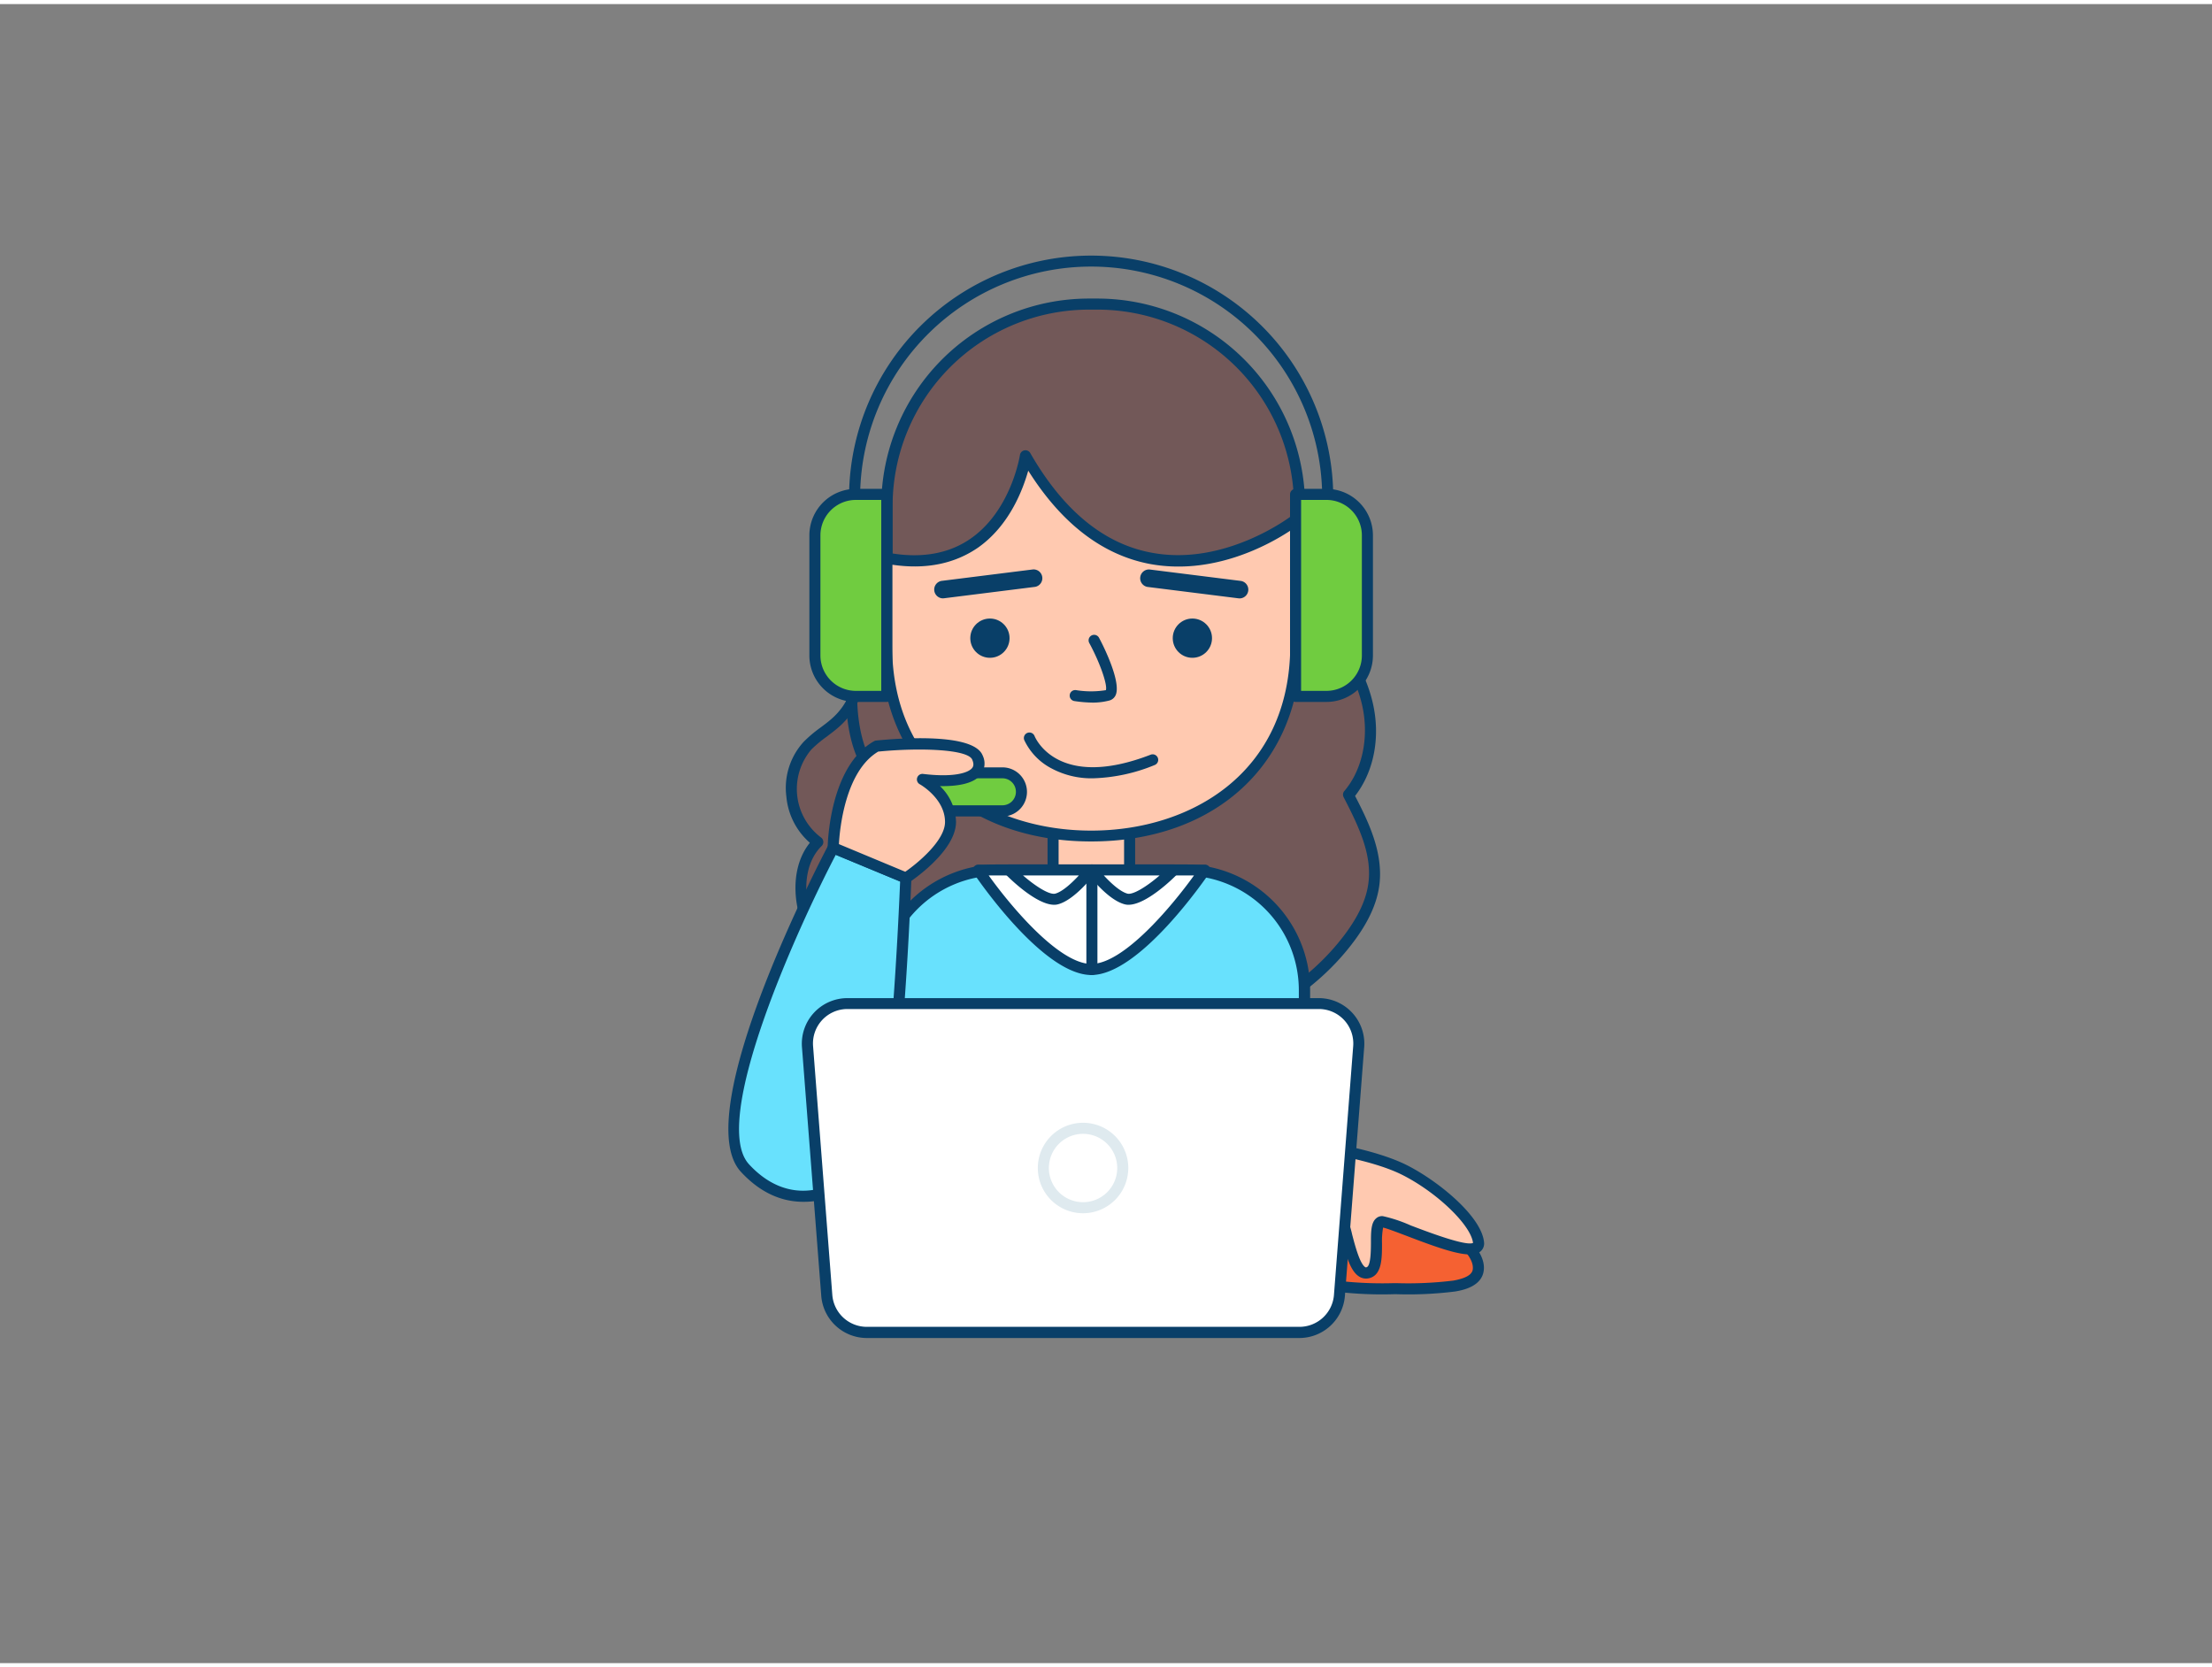<svg xmlns="http://www.w3.org/2000/svg" viewBox="0 0 400 300" width="406" height="306" class="illustration styles_illustrationTablet__1DWOa"><rect x="0" y="0" width="400" height="300" fill="#808080" stroke="none"/><g id="_364_customer_service_outline" data-name="#364_customer_service_outline"><path d="M240.09,96a1,1,0,0,1-1-1v-6.4a41.78,41.78,0,0,0-83.55,0V95a1,1,0,1,1-2,0v-6.4a43.78,43.78,0,0,1,87.55,0V95A1,1,0,0,1,240.09,96Z" fill="#093f68"></path><path d="M237.11,228.5c0,3.81,6.77,3.79,15.12,3.79s15.11,0,15.11-3.79-6.77-9-15.11-9S237.11,224.69,237.11,228.5Z" fill="#f56132"></path><path d="M252.54,233.29h-.47a70.1,70.1,0,0,1-10.75-.49c-1.29-.22-5.21-.91-5.21-4.3,0-4.5,7.44-10,16.12-10s16.11,5.51,16.11,10c0,3.39-3.92,4.08-5.21,4.3A67.89,67.89,0,0,1,252.54,233.29Zm-.47-2h.46a67,67,0,0,0,10.26-.46c3.55-.62,3.55-1.82,3.55-2.33,0-3.16-6.32-8-14.11-8s-14.12,4.85-14.12,8c0,.51,0,1.71,3.55,2.33A70.46,70.46,0,0,0,252.07,231.29Z" fill="#093f68"></path><path d="M236.28,215.71s5.07,1.69,6.19,3.75,2.07,10.7,4.88,9.95.38-9.38,2.63-9.2,17.74,7.7,17.36,3.76-7.41-10.14-13.42-13.14-16.25-4.32-16.25-4.32Z" fill="#ffc9b0"></path><path d="M247,230.46a2.3,2.3,0,0,1-1.15-.32c-1.58-.92-2.37-3.54-3.32-7.14a18.06,18.06,0,0,0-.95-3.06c-.68-1.25-3.81-2.67-5.63-3.28a1,1,0,0,1-.67-1.1l1.4-9.2a1,1,0,0,1,1.11-.84c.43,0,10.48,1.37,16.57,4.41,5.56,2.79,13.51,9.18,14,13.94a1.87,1.87,0,0,1-.71,1.74c-1.79,1.37-6.63-.32-13.27-2.86-1.67-.63-3.54-1.35-4.27-1.51a13.6,13.6,0,0,0-.2,2.86c0,2.67,0,5.69-2.27,6.28A2.47,2.47,0,0,1,247,230.46Zm-9.62-15.41c1.59.6,4.94,2.06,6,3.94a18.44,18.44,0,0,1,1.13,3.5c.52,2,1.4,5.35,2.39,5.92a.23.23,0,0,0,.22,0c.75-.2.78-2.91.79-4.36,0-2,0-3.65.91-4.45a1.59,1.59,0,0,1,1.27-.42,25.87,25.87,0,0,1,5,1.67c3,1.14,9.92,3.78,11.28,3.17-.38-3.26-6.59-9.2-12.86-12.34-4.73-2.36-12.3-3.67-15-4.08Z" fill="#093f68"></path><path d="M203.81,93.64c-14.31-1.76-32.64,1.93-43.11,12.28a12.33,12.33,0,0,0-3.64,5.41c-1.79,6.9-.16,13.64-6.25,18.83-1.55,1.33-3.33,2.4-4.75,3.88-4.6,4.8-3.65,13.72,1.87,17.44-3.11,3-3.59,7.92-2.64,12.14,1.71,7.64,7.4,14,14.18,17.87s14.59,5.68,22.35,6.72c11.29,1.51,22.91,1.58,33.92-1.32s21.42-8.95,28.25-18.07a21.21,21.21,0,0,0,4.48-9.87c.7-5.61-2-11-4.59-16,3.8-4.47,4.73-10.91,3.38-16.61s-4.76-10.75-8.76-15A57.54,57.54,0,0,0,203.81,93.64Z" fill="#725858"></path><path d="M196.45,190.24a112.39,112.39,0,0,1-14.77-1c-9.78-1.31-16.78-3.42-22.71-6.84-7.67-4.43-13-11.18-14.66-18.52-1.07-4.78-.27-9.25,2.14-12.22a12.57,12.57,0,0,1-4.25-8.35,12.35,12.35,0,0,1,3.14-9.92,23.91,23.91,0,0,1,3-2.54c.63-.47,1.23-.92,1.81-1.41,4-3.37,4.39-7.38,4.91-12a43.91,43.91,0,0,1,1-6.29,13.22,13.22,0,0,1,3.9-5.87c11.16-11,30.11-14.26,43.94-12.57h0a58.9,58.9,0,0,1,35.3,18c4.73,5.06,7.76,10.27,9,15.48,1.49,6.25.3,12.53-3.16,17,2.37,4.58,5.12,10.18,4.4,16.05-.41,3.3-1.94,6.69-4.68,10.34-6.53,8.72-16.76,15.27-28.79,18.44A76.45,76.45,0,0,1,196.45,190.24Zm-.13-96.06c-15.35,0-28.26,5.87-34.92,12.45a11.46,11.46,0,0,0-3.37,5,42.64,42.64,0,0,0-1,6c-.52,4.65-1,9.45-5.61,13.33-.62.53-1.27,1-1.91,1.5a22.61,22.61,0,0,0-2.77,2.31,11,11,0,0,0,1.71,15.92,1,1,0,0,1,.43.74,1,1,0,0,1-.3.81c-2.5,2.44-3.38,6.62-2.36,11.2,1.53,6.8,6.53,13.08,13.71,17.23,5.69,3.28,12.47,5.31,22,6.59,12.77,1.71,23.74,1.28,33.54-1.3,11.6-3,21.43-9.34,27.7-17.7,2.52-3.37,3.93-6.44,4.29-9.39.63-5.09-1.66-10-4.49-15.46a1,1,0,0,1,.13-1.11c3.33-3.91,4.54-9.94,3.17-15.73-1.16-4.87-4-9.77-8.52-14.58a56.89,56.89,0,0,0-34.08-17.32A60.08,60.08,0,0,0,196.32,94.18Z" fill="#093f68"></path><path d="M196.86,54.25h1.57a36.51,36.51,0,0,1,36.51,36.51v10.79a0,0,0,0,1,0,0H160.36a0,0,0,0,1,0,0V90.76a36.51,36.51,0,0,1,36.51-36.51Z" fill="#725858"></path><path d="M235,102.56H160.36a1,1,0,0,1-1-1V90.76a37.55,37.55,0,0,1,37.5-37.51h1.58A37.56,37.56,0,0,1,236,90.76v10.8A1,1,0,0,1,235,102.56Zm-73.59-2H234v-9.8a35.55,35.55,0,0,0-35.51-35.51h-1.58a35.54,35.54,0,0,0-35.5,35.51Z" fill="#093f68"></path><polyline points="190.43 156.57 190.43 148.61 204.27 148.61 204.27 156.57" fill="#ffc9b0"></polyline><path d="M204.27,157.57a1,1,0,0,1-1-1v-7H191.43v7a1,1,0,0,1-2,0v-8a1,1,0,0,1,1-1h13.84a1,1,0,0,1,1,1v8A1,1,0,0,1,204.27,157.57Z" fill="#093f68"></path><path d="M197.32,150.42h0c-20.42,0-37-12.15-37-34.55V100.19c21.79,4.09,25.11-18.53,25.11-18.53,19.77,34.38,48.8,11.64,48.8,11.64v22.57C234.27,138.27,217.73,150.42,197.32,150.42Z" fill="#ffc9b0"></path><path d="M197.32,151.42c-22.71,0-38-14.28-38-35.55V100.19a1,1,0,0,1,1.18-1c6,1.13,11.15.24,15.2-2.66,7.21-5.14,8.73-14.94,8.74-15a1,1,0,0,1,.8-.83,1,1,0,0,1,1.06.48c5.92,10.31,13.26,16.38,21.82,18,13.41,2.61,25.38-6.6,25.5-6.69a1,1,0,0,1,1.62.79v22.57C235.28,137.14,220,151.42,197.32,151.42Zm-36-50v14.49c0,23.18,18.06,33.55,36,33.55s36-10.37,36-33.55V95.22c-3.85,2.54-14,8.18-25.5,6-8.53-1.66-15.88-7.33-21.88-16.85-1,3.5-3.39,9.86-9,13.86C172.66,101.21,167.43,102.28,161.36,101.38Z" fill="#093f68"></path><circle cx="179.01" cy="114.66" r="3.55" fill="#093f68"></circle><circle cx="215.62" cy="114.66" r="3.55" fill="#093f68"></circle><path d="M197.7,126.31a23.42,23.42,0,0,1-3.44-.28,1,1,0,0,1-.81-1.16,1,1,0,0,1,1.16-.81,16.86,16.86,0,0,0,5.37,0c.31-.92-1-4.82-3-8.52a1,1,0,1,1,1.77-.93c1,1.85,4,8.06,3,10.34a1.74,1.74,0,0,1-1.21,1A11.83,11.83,0,0,1,197.7,126.31Z" fill="#093f68"></path><path d="M154.77,88.66h5.59a0,0,0,0,1,0,0v36.54a0,0,0,0,1,0,0h-5.59a7.41,7.41,0,0,1-7.41-7.41V96.07A7.41,7.41,0,0,1,154.77,88.66Z" fill="#70cc40"></path><path d="M160.36,126.19h-5.59a8.41,8.41,0,0,1-8.41-8.4V96.07a8.42,8.42,0,0,1,8.41-8.41h5.59a1,1,0,0,1,1,1v36.53A1,1,0,0,1,160.36,126.19Zm-5.59-36.53a6.41,6.41,0,0,0-6.41,6.41v21.72a6.41,6.41,0,0,0,6.41,6.4h4.59V89.66Z" fill="#093f68"></path><path d="M241.68,88.66h5.59a0,0,0,0,1,0,0v36.54a0,0,0,0,1,0,0h-5.59a7.41,7.41,0,0,1-7.41-7.41V96.07A7.41,7.41,0,0,1,241.68,88.66Z" transform="translate(481.55 213.85) rotate(-180)" fill="#70cc40"></path><path d="M239.86,126.19h-5.58a1,1,0,0,1-1-1V88.66a1,1,0,0,1,1-1h5.58a8.42,8.42,0,0,1,8.41,8.41v21.72A8.41,8.41,0,0,1,239.86,126.19Zm-4.58-2h4.58a6.41,6.41,0,0,0,6.41-6.4V96.07a6.41,6.41,0,0,0-6.41-6.41h-4.58Z" fill="#093f68"></path><path d="M197.66,140a15.34,15.34,0,0,1-7.59-1.83,11.09,11.09,0,0,1-4.85-5.08,1,1,0,0,1,1.86-.74c.16.41,4.24,9.86,21,3.38a1,1,0,0,1,.72,1.87A31.53,31.53,0,0,1,197.66,140Z" fill="#093f68"></path><path d="M173.06,144.16c-4.84,0-11.38-.56-14.69-3.23-5.58-4.52-5.37-15.19-5.36-15.64a1,1,0,0,1,1-1h0a1,1,0,0,1,1,1c0,.1-.19,10.14,4.61,14s19,2.54,19.16,2.53a1,1,0,0,1,1.09.89,1,1,0,0,1-.89,1.1C178.74,143.91,176.27,144.16,173.06,144.16Z" fill="#093f68"></path><rect x="168.25" y="139.02" width="16.46" height="6.88" rx="3.44" fill="#70cc40"></rect><path d="M181.27,146.9h-9.58a4.44,4.44,0,0,1,0-8.88h9.58a4.44,4.44,0,0,1,0,8.88ZM171.69,140a2.44,2.44,0,0,0,0,4.88h9.58a2.44,2.44,0,0,0,0-4.88Z" fill="#093f68"></path><path d="M180.54,156.57h33.61a21.71,21.71,0,0,1,21.71,21.71v47.34a0,0,0,0,1,0,0h-77a0,0,0,0,1,0,0V178.29A21.71,21.71,0,0,1,180.54,156.57Z" fill="#68e1fd"></path><path d="M235.87,226.63h-77a1,1,0,0,1-1-1V178.29a22.74,22.74,0,0,1,22.71-22.72h33.61a22.74,22.74,0,0,1,22.72,22.72v47.34A1,1,0,0,1,235.87,226.63Zm-76-2h75V178.29a20.75,20.75,0,0,0-20.72-20.72H180.54a20.74,20.74,0,0,0-20.71,20.72Z" fill="#093f68"></path><path d="M170.48,107.46a1.59,1.59,0,0,1-.2-3.16l16.52-2.07a1.59,1.59,0,0,1,.39,3.15l-16.52,2.07Z" fill="#093f68"></path><path d="M224.16,107.46H224l-16.52-2.07a1.59,1.59,0,0,1,.39-3.15l16.52,2.07a1.59,1.59,0,0,1-.19,3.16Z" fill="#093f68"></path><path d="M197.35,174.57c-8.39,0-20.48-18-20.48-18h40.95S205.73,174.57,197.35,174.57Z" fill="#fff"></path><path d="M197.35,175.57c-8.82,0-20.8-17.69-21.31-18.44a1,1,0,0,1,0-1,1,1,0,0,1,.88-.53h40.95a1,1,0,0,1,.89.53,1,1,0,0,1-.06,1C218.15,157.88,206.16,175.57,197.35,175.57Zm-18.56-18c4,5.59,12.72,16,18.56,16s14.53-10.41,18.56-16Z" fill="#093f68"></path><path d="M182.47,156.57s5.91,6,8.63,5.24,6.14-5.24,6.14-5.24Z" fill="#fff"></path><path d="M190.63,162.87c-3.18,0-7.9-4.6-8.87-5.59a1,1,0,0,1,.71-1.71h14.77a1,1,0,0,1,.9.56,1,1,0,0,1-.1,1.05c-.37.49-3.71,4.78-6.67,5.59A2.59,2.59,0,0,1,190.63,162.87Zm-5.63-5.3c2.31,2,4.79,3.56,5.84,3.28,1.32-.37,3-1.94,4.25-3.28Z" fill="#093f68"></path><path d="M212.23,156.57s-5.92,6-8.64,5.24-6.14-5.24-6.14-5.24Z" fill="#fff"></path><path d="M204.06,162.87a2.52,2.52,0,0,1-.73-.1c-3-.81-6.3-5.1-6.67-5.59a1,1,0,0,1,.79-1.61h14.78a1,1,0,0,1,.92.62,1,1,0,0,1-.21,1.09C212,158.26,207.24,162.87,204.06,162.87Zm-4.45-5.3c1.23,1.34,2.92,2.91,4.25,3.28,1,.28,3.53-1.29,5.83-3.28Zm12.62,0h0Z" fill="#093f68"></path><path d="M197.45,175.57a1,1,0,0,1-1-1v-18a1,1,0,0,1,2,0v18A1,1,0,0,1,197.45,175.57Z" fill="#093f68"></path><path d="M150.67,152.57s-25.25,47.81-16,57.9,20.83,3.33,24.21-4S163.81,158,163.81,158Z" fill="#68e1fd"></path><path d="M145.22,216.58c-3.22,0-7.3-1.14-11.25-5.43-9.66-10.5,14.77-57.07,15.81-59.05a1,1,0,0,1,1.27-.45l13.14,5.44a1,1,0,0,1,.62,1c-.07,1.69-1.56,41.43-5,48.85a17.32,17.32,0,0,1-12.46,9.51A14.31,14.31,0,0,1,145.22,216.58Zm5.91-62.74c-7.15,13.73-22.77,48.26-15.69,55.95,3.4,3.7,7.42,5.3,11.62,4.64A15.37,15.37,0,0,0,158,206.06c3-6.54,4.55-42,4.77-47.39Z" fill="#093f68"></path><path d="M158.55,134.17s16.71-1.68,18.21,2.07-3.76,4.69-9.95,3.94c0,0,5.07,2.82,5.07,7.7S163.81,158,163.81,158l-13.14-5.44S150.85,138.49,158.55,134.17Z" fill="#ffc9b0"></path><path d="M163.81,159a1.07,1.07,0,0,1-.39-.07l-13.14-5.45a1,1,0,0,1-.61-.93c0-.6.29-14.71,8.39-19.26a.89.89,0,0,1,.39-.12c4.1-.41,17.59-1.44,19.24,2.69a3.32,3.32,0,0,1-.31,3.45c-1.35,1.77-4.53,2.15-7.4,2.1a9.25,9.25,0,0,1,2.9,6.46c0,5.36-8.18,10.74-8.53,11A1,1,0,0,1,163.81,159Zm-12.11-7.1,12,5c2.35-1.63,7.19-5.67,7.19-9,0-4.25-4.51-6.8-4.56-6.82a1,1,0,0,1,.61-1.87c5.42.66,8.17-.17,8.87-1.09.17-.23.37-.63,0-1.49-.75-1.87-9.34-2.21-17-1.46C152.84,138.72,151.85,149.16,151.7,151.91Z" fill="#093f68"></path><path d="M235,240.21H156.72a7.22,7.22,0,0,1-7.21-6.67l-3.49-45a7.23,7.23,0,0,1,7.21-7.79h85.25a7.23,7.23,0,0,1,7.21,7.79l-3.49,45A7.22,7.22,0,0,1,235,240.21Z" fill="#fff"></path><path d="M235,241.21H156.72a8.27,8.27,0,0,1-8.21-7.59l-3.49-45a8.24,8.24,0,0,1,8.21-8.87h85.25a8.24,8.24,0,0,1,8.21,8.87l-3.49,45A8.27,8.27,0,0,1,235,241.21Zm-81.76-59.49a6.23,6.23,0,0,0-6.21,6.72l3.48,45a6.26,6.26,0,0,0,6.22,5.75H235a6.26,6.26,0,0,0,6.22-5.75l3.48-45a6.23,6.23,0,0,0-6.21-6.72Z" fill="#093f68"></path><path d="M195.85,218.65a8.18,8.18,0,1,1,8.18-8.18A8.19,8.19,0,0,1,195.85,218.65Zm0-14.36a6.18,6.18,0,1,0,6.18,6.18A6.19,6.19,0,0,0,195.85,204.29Z" fill="#dfeaef"></path></g></svg>